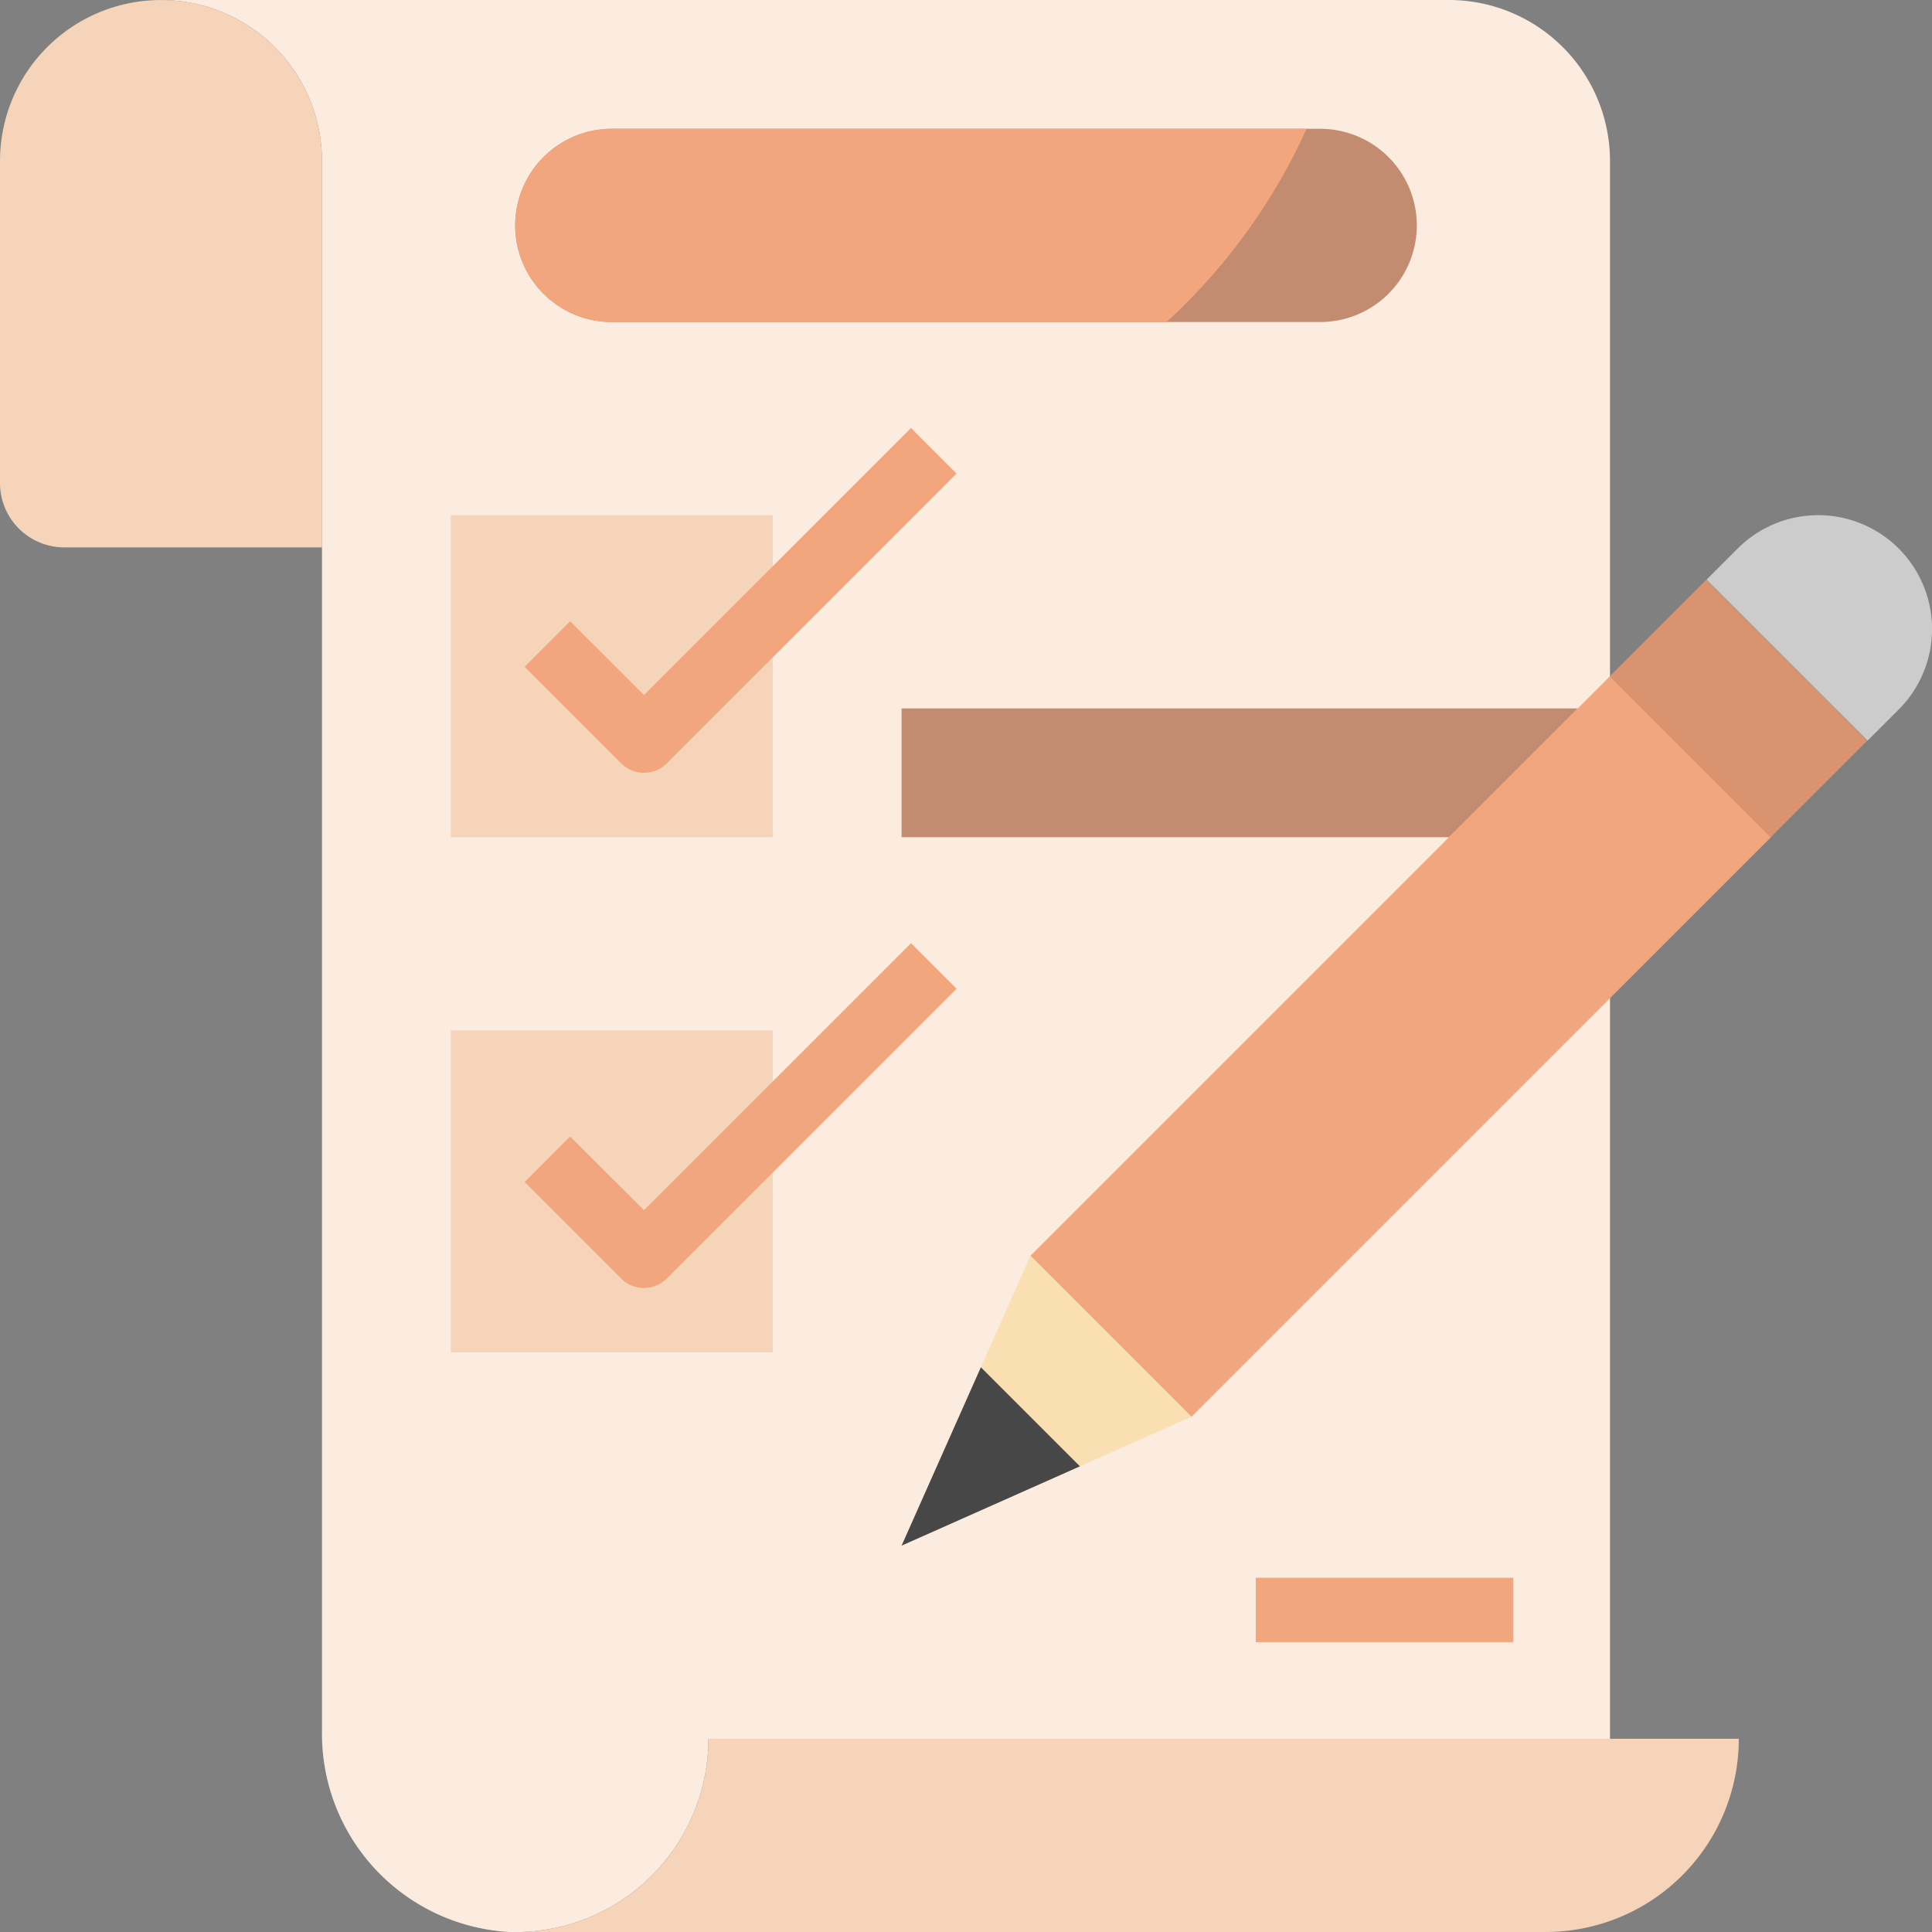 <svg id="Grupo_61024" data-name="Grupo 61024" xmlns="http://www.w3.org/2000/svg" xmlns:xlink="http://www.w3.org/1999/xlink" width="161.407" height="161.414" viewBox="0 0 161.407 161.414">
  <rect x="0" y="0" width="161.407" height="161.414" fill="#808080" stroke="none"/>
  <defs>
    <clipPath id="clip-path">
      <rect id="Rectángulo_5392" data-name="Rectángulo 5392" width="161.407" height="161.414" fill="none"/>
    </clipPath>
  </defs>
  <g id="Grupo_61023" data-name="Grupo 61023" transform="translate(0 0)" clip-path="url(#clip-path)">
    <path id="Trazado_104375" data-name="Trazado 104375" d="M128.481,145.266V13.451A13.452,13.452,0,0,0,115.03,0H7.425A13.452,13.452,0,0,1,20.876,13.451V144.589a16.588,16.588,0,0,0,15.643,16.818,16.142,16.142,0,0,0,16.632-15.636c0-.168.007-.337.007-.505Z" transform="translate(6.024 0)" fill="#fbecdf"/>
    <rect id="Rectángulo_5387" data-name="Rectángulo 5387" width="68.479" height="19.022" transform="translate(86.084 104.914) rotate(-45)" fill="#f1a67e"/>
    <path id="Trazado_104376" data-name="Trazado 104376" d="M65.795,71.372,52.344,57.921,41.584,82.133Z" transform="translate(33.739 46.993)" fill="#fadfb2"/>
    <path id="Trazado_104377" data-name="Trazado 104377" d="M56.482,71.337l-8.274-8.274-6.624,14.9Z" transform="translate(33.739 51.165)" fill="#474747"/>
    <rect id="Rectángulo_5388" data-name="Rectángulo 5388" width="11.413" height="19.019" transform="translate(134.483 56.499) rotate(-45)" fill="#d9936e"/>
    <path id="Trazado_104378" data-name="Trazado 104378" d="M78.713,29.143,92.164,42.594l2.6-2.6A9.51,9.51,0,0,0,81.309,26.547Z" transform="translate(63.863 19.28)" fill="#ccc"/>
    <path id="Trazado_104379" data-name="Trazado 104379" d="M26.9,45.733H5.38A5.379,5.379,0,0,1,0,40.353v-26.9a13.45,13.45,0,1,1,26.9,0Z" transform="translate(0 0)" fill="#f6d4b9"/>
    <path id="Trazado_104380" data-name="Trazado 104380" d="M23.488,96.339A16.139,16.139,0,0,0,40.118,80.7c.005-.168.009-.337.009-.505h86.082A16.14,16.14,0,0,1,110.07,96.339Z" transform="translate(19.057 65.068)" fill="#f6d4b9"/>
    <rect id="Rectángulo_5389" data-name="Rectángulo 5389" width="26.9" height="26.9" transform="translate(37.661 43.041)" fill="#f6d4b9"/>
    <path id="Trazado_104381" data-name="Trazado 104381" d="M34.171,48.548a2.682,2.682,0,0,1-1.9-.786L24.2,39.692,28,35.885l6.168,6.164L56.478,19.74l3.806,3.806-24.21,24.21a2.687,2.687,0,0,1-1.9.792" transform="translate(19.631 16.016)" fill="#f1a67e"/>
    <rect id="Rectángulo_5390" data-name="Rectángulo 5390" width="26.9" height="26.9" transform="translate(37.661 86.084)" fill="#f6d4b9"/>
    <path id="Trazado_104382" data-name="Trazado 104382" d="M34.171,72.31a2.682,2.682,0,0,1-1.9-.786L24.2,63.454,28,59.647l6.168,6.164L56.478,43.5l3.806,3.806-24.21,24.21a2.687,2.687,0,0,1-1.9.792" transform="translate(19.631 35.295)" fill="#f1a67e"/>
    <path id="Trazado_104383" data-name="Trazado 104383" d="M31.833,5.941H91.015a8.07,8.07,0,1,1,0,16.141H31.833a8.07,8.07,0,0,1,0-16.141" transform="translate(19.28 4.82)" fill="#c38c71"/>
    <path id="Trazado_104384" data-name="Trazado 104384" d="M87.317,43.434H41.584V32.673H98.078" transform="translate(33.739 26.509)" fill="#c38c71"/>
    <rect id="Rectángulo_5391" data-name="Rectángulo 5391" width="21.519" height="5.378" transform="translate(104.911 131.813)" fill="#f1a67e"/>
    <path id="Trazado_104385" data-name="Trazado 104385" d="M31.833,5.941a8.07,8.07,0,0,0,0,16.141H78.178a49.654,49.654,0,0,0,11.7-16.141Z" transform="translate(19.28 4.82)" fill="#f1a67e"/>
  </g>
</svg>
